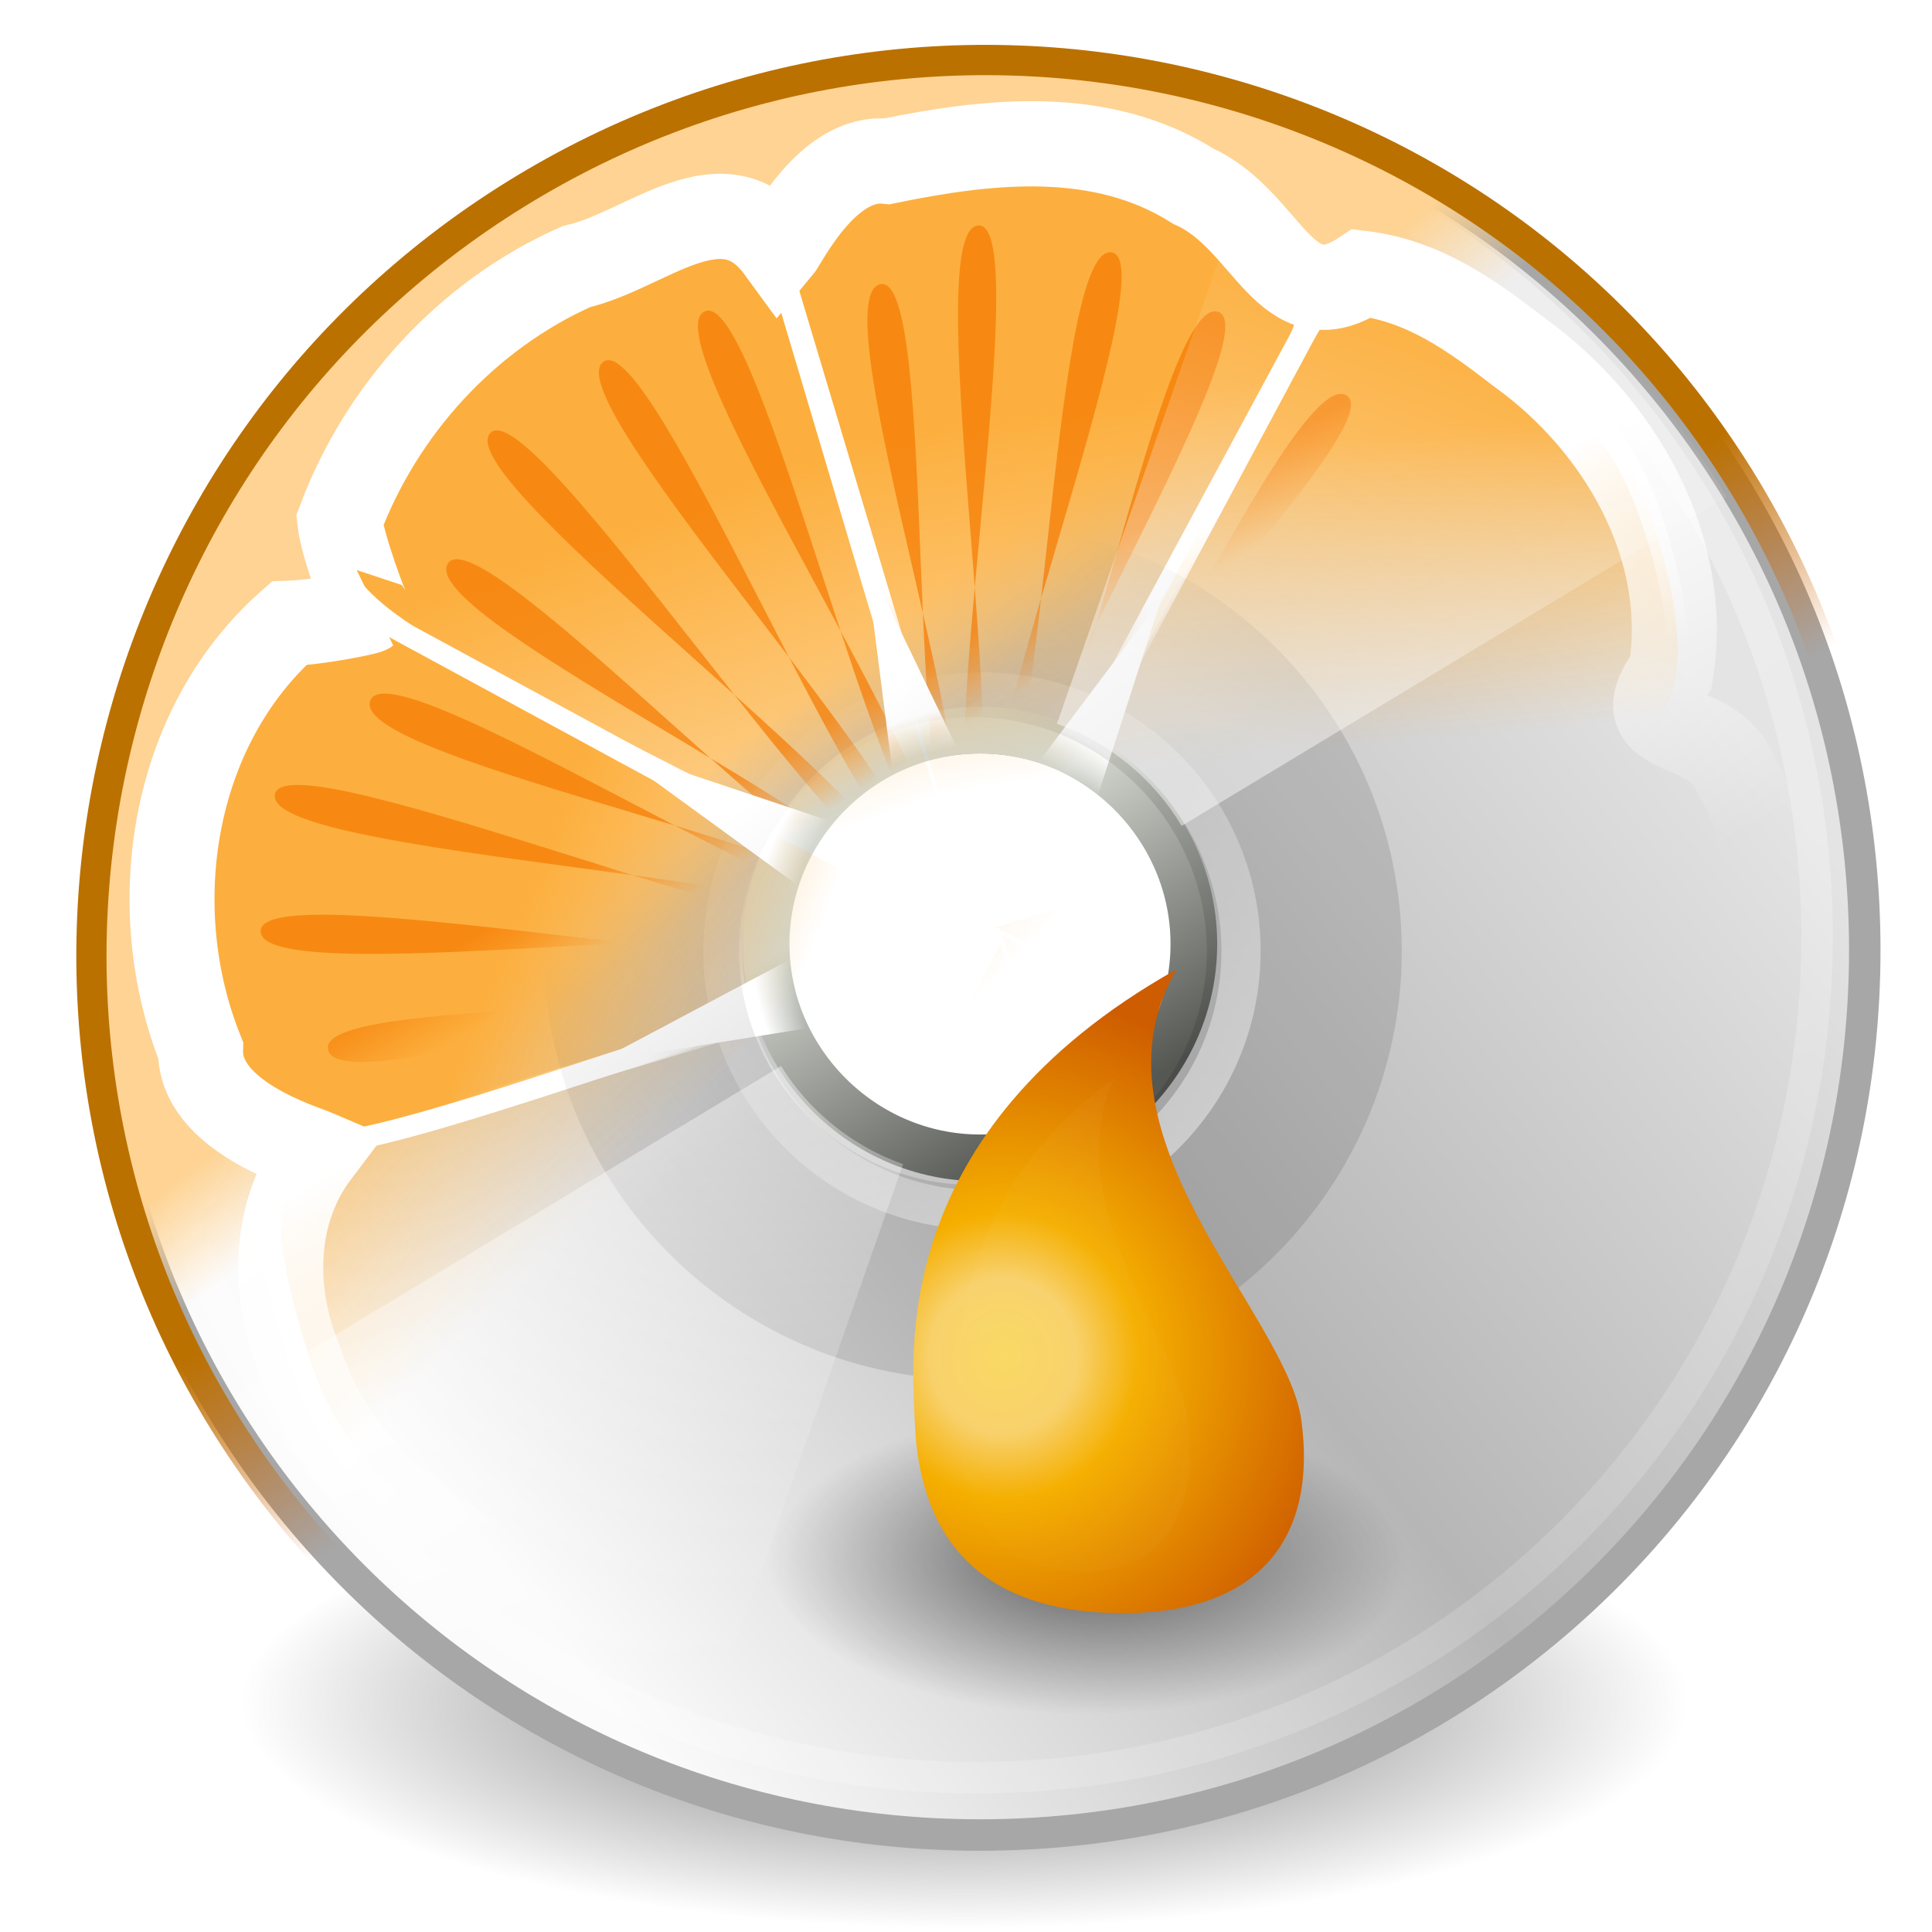 <?xml version="1.0" encoding="UTF-8" standalone="no"?>
<!-- Created with Inkscape (http://www.inkscape.org/) -->

<svg
   xmlns:dc="http://purl.org/dc/elements/1.1/"
   xmlns:cc="http://creativecommons.org/ns#"
   xmlns:rdf="http://www.w3.org/1999/02/22-rdf-syntax-ns#"
   xmlns:svg="http://www.w3.org/2000/svg"
   xmlns="http://www.w3.org/2000/svg"
   xmlns:xlink="http://www.w3.org/1999/xlink"
   xmlns:sodipodi="http://sodipodi.sourceforge.net/DTD/sodipodi-0.dtd"
   xmlns:inkscape="http://www.inkscape.org/namespaces/inkscape"
   width="64"
   height="64"
   id="svg3077"
   sodipodi:version="0.32"
   inkscape:version="0.48.4 r9939"
   sodipodi:docname="sound-juicer.svg"
   version="1.0"
   inkscape:export-filename="/home/lapo/Desktop/sj48-nuovo.png"
   inkscape:export-xdpi="90"
   inkscape:export-ydpi="90">
  <defs
     id="defs3">
    <linearGradient
       id="linearGradient3890">
      <stop
         style="stop-color:#ce5c00;stop-opacity:1;"
         offset="0"
         id="stop3892" />
      <stop
         id="stop3898"
         offset="0.5"
         style="stop-color:#ce6e00;stop-opacity:1;" />
      <stop
         style="stop-color:#ce8000;stop-opacity:0"
         offset="1"
         id="stop3894" />
    </linearGradient>
    <linearGradient
       id="linearGradient3233"
       inkscape:collect="always">
      <stop
         id="stop3235"
         offset="0"
         style="stop-color:#d3d7cf" />
      <stop
         id="stop3237"
         offset="1"
         style="stop-color:#555753" />
    </linearGradient>
    <linearGradient
       inkscape:collect="always"
       id="linearGradient2587">
      <stop
         style="stop-color:#000000;stop-opacity:1;"
         offset="0"
         id="stop2589" />
      <stop
         style="stop-color:#000000;stop-opacity:0;"
         offset="1"
         id="stop2591" />
    </linearGradient>
    <linearGradient
       id="linearGradient2490">
      <stop
         style="stop-color:#ffffff;stop-opacity:0.738"
         offset="0"
         id="stop2492" />
      <stop
         style="stop-color:#ffffff;stop-opacity:0;"
         offset="1"
         id="stop2494" />
    </linearGradient>
    <linearGradient
       inkscape:collect="always"
       id="linearGradient2429">
      <stop
         style="stop-color:#ffffff;stop-opacity:1;"
         offset="0"
         id="stop2431" />
      <stop
         style="stop-color:#ffffff;stop-opacity:0;"
         offset="1"
         id="stop2433" />
    </linearGradient>
    <linearGradient
       id="linearGradient2421">
      <stop
         style="stop-color:#fad962;stop-opacity:1;"
         offset="0"
         id="stop2423" />
      <stop
         id="stop3877"
         offset="0.212"
         style="stop-color:#f8d16b;stop-opacity:1;" />
      <stop
         id="stop2437"
         offset="0.386"
         style="stop-color:#f5af00;stop-opacity:1;" />
      <stop
         style="stop-color:#ce5c00;stop-opacity:1;"
         offset="1"
         id="stop2425" />
    </linearGradient>
    <linearGradient
       id="linearGradient2773">
      <stop
         style="stop-color:#ffffff;stop-opacity:0;"
         offset="0"
         id="stop2775" />
      <stop
         id="stop1465"
         offset="0.833"
         style="stop-color:#ffffff;stop-opacity:0;" />
      <stop
         style="stop-color:#ffffff;stop-opacity:1;"
         offset="1"
         id="stop2777" />
    </linearGradient>
    <linearGradient
       inkscape:collect="always"
       id="linearGradient2763">
      <stop
         style="stop-color:#f57900;stop-opacity:1;"
         offset="0"
         id="stop2765" />
      <stop
         style="stop-color:#f57900;stop-opacity:0;"
         offset="1"
         id="stop2767" />
    </linearGradient>
    <linearGradient
       inkscape:collect="always"
       id="linearGradient2662">
      <stop
         style="stop-color:#ffffff;stop-opacity:1;"
         offset="0"
         id="stop2664" />
      <stop
         style="stop-color:#ffffff;stop-opacity:0;"
         offset="1"
         id="stop2666" />
    </linearGradient>
    <linearGradient
       inkscape:collect="always"
       id="linearGradient2654">
      <stop
         style="stop-color:#ffffff;stop-opacity:1;"
         offset="0"
         id="stop2656" />
      <stop
         style="stop-color:#ffffff;stop-opacity:0;"
         offset="1"
         id="stop2658" />
    </linearGradient>
    <linearGradient
       inkscape:collect="always"
       id="linearGradient2646">
      <stop
         style="stop-color:#fcaf3e;stop-opacity:1;"
         offset="0"
         id="stop2648" />
      <stop
         style="stop-color:#fcaf3e;stop-opacity:0;"
         offset="1"
         id="stop2650" />
    </linearGradient>
    <linearGradient
       inkscape:collect="always"
       id="linearGradient2530">
      <stop
         style="stop-color:#fed393;stop-opacity:1;"
         offset="0"
         id="stop2532" />
      <stop
         style="stop-color:#fed393;stop-opacity:0;"
         offset="1"
         id="stop2534" />
    </linearGradient>
    <linearGradient
       id="linearGradient2522">
      <stop
         style="stop-color:#bb7100;stop-opacity:1;"
         offset="0"
         id="stop2524" />
      <stop
         style="stop-color:#ce5c00;stop-opacity:0;"
         offset="1"
         id="stop2526" />
    </linearGradient>
    <linearGradient
       inkscape:collect="always"
       id="linearGradient23419">
      <stop
         style="stop-color:#000000;stop-opacity:1;"
         offset="0"
         id="stop23421" />
      <stop
         style="stop-color:#000000;stop-opacity:0;"
         offset="1"
         id="stop23423" />
    </linearGradient>
    <linearGradient
       inkscape:collect="always"
       id="linearGradient6036">
      <stop
         style="stop-color:#ffffff;stop-opacity:1;"
         offset="0"
         id="stop6038" />
      <stop
         style="stop-color:#ffffff;stop-opacity:0;"
         offset="1"
         id="stop6040" />
    </linearGradient>
    <linearGradient
       inkscape:collect="always"
       id="linearGradient6028">
      <stop
         style="stop-color:#ffffff;stop-opacity:1;"
         offset="0"
         id="stop6030" />
      <stop
         style="stop-color:#ffffff;stop-opacity:0;"
         offset="1"
         id="stop6032" />
    </linearGradient>
    <linearGradient
       id="linearGradient4236">
      <stop
         style="stop-color:#ffffff;stop-opacity:0;"
         offset="0"
         id="stop4238" />
      <stop
         style="stop-color:#ffffff;stop-opacity:0.604;"
         offset="1"
         id="stop4240" />
    </linearGradient>
    <linearGradient
       id="aigrd2"
       gradientUnits="userSpaceOnUse"
       x1="12.274"
       y1="32.416"
       x2="35.391"
       y2="14.203">
      <stop
         offset="0"
         style="stop-color:#FBFBFB"
         id="stop3043" />
      <stop
         offset="0.5"
         style="stop-color:#B6B6B6"
         id="stop3045" />
      <stop
         offset="1"
         style="stop-color:#E4E4E4"
         id="stop3047" />
    </linearGradient>
    <linearGradient
       id="aigrd1"
       gradientUnits="userSpaceOnUse"
       x1="14.997"
       y1="11.188"
       x2="32.511"
       y2="34.307">
      <stop
         offset="0"
         style="stop-color:#EBEBEB"
         id="stop3034" />
      <stop
         offset="0.5"
         style="stop-color:#FFFFFF"
         id="stop3036" />
      <stop
         offset="1"
         style="stop-color:#EBEBEB"
         id="stop3038" />
    </linearGradient>
    <linearGradient
       inkscape:collect="always"
       xlink:href="#linearGradient2646"
       id="linearGradient2652"
       x1="21.437"
       y1="13.453"
       x2="21.437"
       y2="25.461"
       gradientUnits="userSpaceOnUse"
       gradientTransform="matrix(0.966,-0.259,0.259,0.966,-5.532,7.18)" />
    <linearGradient
       inkscape:collect="always"
       xlink:href="#linearGradient2662"
       id="linearGradient2668"
       x1="19.66"
       y1="19.959"
       x2="19.66"
       y2="23.501"
       gradientUnits="userSpaceOnUse"
       gradientTransform="matrix(0.966,-0.259,0.259,0.966,-5.532,7.18)" />
    <linearGradient
       inkscape:collect="always"
       xlink:href="#linearGradient2530"
       id="linearGradient2315"
       gradientUnits="userSpaceOnUse"
       gradientTransform="matrix(0.998,3.888502e-4,3.888654e-4,0.997,0.249,-0.894)"
       x1="23.289"
       y1="18.364"
       x2="23.56"
       y2="20.904" />
    <linearGradient
       inkscape:collect="always"
       xlink:href="#linearGradient2522"
       id="linearGradient2317"
       gradientUnits="userSpaceOnUse"
       gradientTransform="matrix(0.998,3.888502e-4,3.888654e-4,0.997,0.249,-0.894)"
       x1="25.068"
       y1="24.253"
       x2="25.001"
       y2="29.901" />
    <linearGradient
       inkscape:collect="always"
       xlink:href="#linearGradient2646"
       id="linearGradient2319"
       gradientUnits="userSpaceOnUse"
       gradientTransform="matrix(0.866,-0.5,0.5,0.866,-9.016,15.548)"
       x1="28.686"
       y1="13.209"
       x2="24.876"
       y2="20.703" />
    <linearGradient
       inkscape:collect="always"
       xlink:href="#linearGradient2662"
       id="linearGradient2321"
       gradientUnits="userSpaceOnUse"
       gradientTransform="matrix(0.866,-0.5,0.5,0.866,-9.016,15.548)"
       x1="25.592"
       y1="16.584"
       x2="25.085"
       y2="19.678" />
    <linearGradient
       inkscape:collect="always"
       xlink:href="#linearGradient2646"
       id="linearGradient2323"
       gradientUnits="userSpaceOnUse"
       gradientTransform="matrix(0.866,-0.5,0.5,0.866,-9.016,15.548)"
       x1="21.437"
       y1="13.453"
       x2="21.437"
       y2="25.461" />
    <linearGradient
       inkscape:collect="always"
       xlink:href="#linearGradient2662"
       id="linearGradient2325"
       gradientUnits="userSpaceOnUse"
       gradientTransform="matrix(0.866,-0.5,0.5,0.866,-9.016,15.548)"
       x1="19.66"
       y1="19.959"
       x2="19.66"
       y2="23.501" />
    <linearGradient
       inkscape:collect="always"
       xlink:href="#linearGradient2646"
       id="linearGradient2327"
       gradientUnits="userSpaceOnUse"
       gradientTransform="matrix(0.866,-0.5,0.5,0.866,-9.016,15.548)"
       x1="32.416"
       y1="15.366"
       x2="27.183"
       y2="22.061" />
    <linearGradient
       inkscape:collect="always"
       xlink:href="#linearGradient2662"
       id="linearGradient2329"
       gradientUnits="userSpaceOnUse"
       gradientTransform="matrix(0.866,-0.5,0.5,0.866,-9.016,15.548)"
       x1="30.893"
       y1="19.401"
       x2="28.312"
       y2="21.643" />
    <linearGradient
       inkscape:collect="always"
       xlink:href="#linearGradient2646"
       id="linearGradient2331"
       gradientUnits="userSpaceOnUse"
       gradientTransform="matrix(0.866,-0.5,0.5,0.866,-9.016,15.548)"
       x1="21.437"
       y1="13.453"
       x2="21.437"
       y2="25.461" />
    <linearGradient
       inkscape:collect="always"
       xlink:href="#linearGradient2662"
       id="linearGradient2333"
       gradientUnits="userSpaceOnUse"
       gradientTransform="matrix(0.866,-0.5,0.5,0.866,-9.016,15.548)"
       x1="19.66"
       y1="19.959"
       x2="19.66"
       y2="23.501" />
    <linearGradient
       inkscape:collect="always"
       xlink:href="#linearGradient2646"
       id="linearGradient2335"
       gradientUnits="userSpaceOnUse"
       gradientTransform="matrix(0.866,-0.5,0.5,0.866,-9.016,15.548)"
       x1="35.611"
       y1="19.649"
       x2="30.818"
       y2="25.036" />
    <linearGradient
       inkscape:collect="always"
       xlink:href="#linearGradient2662"
       id="linearGradient2337"
       gradientUnits="userSpaceOnUse"
       gradientTransform="matrix(0.866,-0.5,0.5,0.866,-9.016,15.548)"
       x1="32.687"
       y1="19.639"
       x2="30"
       y2="23.002" />
    <linearGradient
       inkscape:collect="always"
       xlink:href="#linearGradient2646"
       id="linearGradient2339"
       gradientUnits="userSpaceOnUse"
       gradientTransform="matrix(0.866,-0.5,0.5,0.866,-9.016,15.548)"
       x1="21.437"
       y1="13.453"
       x2="21.144"
       y2="22.364" />
    <linearGradient
       inkscape:collect="always"
       xlink:href="#linearGradient2662"
       id="linearGradient2341"
       gradientUnits="userSpaceOnUse"
       gradientTransform="matrix(0.866,-0.5,0.5,0.866,-9.016,15.548)"
       x1="19.66"
       y1="19.959"
       x2="19.975"
       y2="22.187" />
    <linearGradient
       inkscape:collect="always"
       xlink:href="#linearGradient2646"
       id="linearGradient2343"
       gradientUnits="userSpaceOnUse"
       gradientTransform="matrix(0.866,-0.5,0.5,0.866,-9.016,15.548)"
       x1="21.437"
       y1="13.453"
       x2="21.437"
       y2="25.461" />
    <linearGradient
       inkscape:collect="always"
       xlink:href="#linearGradient2662"
       id="linearGradient2345"
       gradientUnits="userSpaceOnUse"
       gradientTransform="matrix(0.866,-0.5,0.5,0.866,-9.016,15.548)"
       x1="19.66"
       y1="19.959"
       x2="19.66"
       y2="23.501" />
    <linearGradient
       inkscape:collect="always"
       xlink:href="#linearGradient2646"
       id="linearGradient2347"
       gradientUnits="userSpaceOnUse"
       gradientTransform="matrix(0.866,-0.5,0.5,0.866,-9.016,15.548)"
       x1="20.262"
       y1="15.123"
       x2="22.75"
       y2="21.351" />
    <linearGradient
       inkscape:collect="always"
       xlink:href="#linearGradient2662"
       id="linearGradient2349"
       gradientUnits="userSpaceOnUse"
       gradientTransform="matrix(0.866,-0.5,0.5,0.866,-9.016,15.548)"
       x1="19.788"
       y1="18.636"
       x2="20.919"
       y2="20.15" />
    <linearGradient
       inkscape:collect="always"
       xlink:href="#linearGradient2654"
       id="linearGradient2351"
       gradientUnits="userSpaceOnUse"
       x1="18.038"
       y1="21.327"
       x2="17.778"
       y2="31.255" />
    <radialGradient
       inkscape:collect="always"
       xlink:href="#linearGradient2421"
       id="radialGradient2457"
       gradientUnits="userSpaceOnUse"
       gradientTransform="matrix(0.019,1.45,-1.654,0.022,76.218,-19.848)"
       cx="30.129"
       cy="30.531"
       fx="30.129"
       fy="30.531"
       r="3.475" />
    <linearGradient
       inkscape:collect="always"
       xlink:href="#linearGradient2429"
       id="linearGradient2459"
       gradientUnits="userSpaceOnUse"
       gradientTransform="matrix(1.222,0,0,1.222,20.406,-19.955)"
       x1="27.734"
       y1="29.289"
       x2="28.486"
       y2="33.681" />
    <linearGradient
       inkscape:collect="always"
       xlink:href="#linearGradient2490"
       id="linearGradient2496"
       x1="27.312"
       y1="20.125"
       x2="27.986"
       y2="21.938"
       gradientUnits="userSpaceOnUse"
       gradientTransform="matrix(1.222,0,0,1.222,20.406,-7.738)" />
    <linearGradient
       inkscape:collect="always"
       xlink:href="#aigrd1"
       id="linearGradient1690"
       gradientUnits="userSpaceOnUse"
       gradientTransform="matrix(1.19,0,0,1.19,-4.809,-3.48)"
       x1="14.997"
       y1="11.188"
       x2="32.511"
       y2="34.307" />
    <linearGradient
       inkscape:collect="always"
       xlink:href="#aigrd2"
       id="linearGradient1692"
       gradientUnits="userSpaceOnUse"
       gradientTransform="matrix(1.19,0,0,1.19,-4.809,-3.48)"
       x1="12.274"
       y1="32.416"
       x2="35.391"
       y2="14.203" />
    <linearGradient
       inkscape:collect="always"
       xlink:href="#linearGradient6036"
       id="linearGradient1696"
       gradientUnits="userSpaceOnUse"
       gradientTransform="translate(-0.673,-1.295)"
       x1="10.502"
       y1="3.61"
       x2="48.799"
       y2="54.698" />
    <linearGradient
       inkscape:collect="always"
       xlink:href="#linearGradient6028"
       id="linearGradient1698"
       gradientUnits="userSpaceOnUse"
       x1="28.703"
       y1="31.495"
       x2="17.743"
       y2="18.367" />
    <linearGradient
       inkscape:collect="always"
       xlink:href="#linearGradient2587"
       id="linearGradient2593"
       x1="18.712"
       y1="27.933"
       x2="15"
       y2="23.247"
       gradientUnits="userSpaceOnUse"
       gradientTransform="matrix(1.406,0,0,1.406,-1.178,-18.266)" />
    <linearGradient
       inkscape:collect="always"
       xlink:href="#linearGradient4236"
       id="linearGradient3485"
       gradientUnits="userSpaceOnUse"
       x1="32.203"
       y1="6.776"
       x2="28.257"
       y2="17.328"
       gradientTransform="matrix(1.406,0,0,1.406,0.831,-16.363)" />
    <linearGradient
       inkscape:collect="always"
       xlink:href="#linearGradient4236"
       id="linearGradient3487"
       gradientUnits="userSpaceOnUse"
       x1="25.138"
       y1="36.176"
       x2="19.162"
       y2="22.89"
       gradientTransform="matrix(1.406,0,0,1.406,0.831,-16.363)" />
    <linearGradient
       inkscape:collect="always"
       xlink:href="#linearGradient2763"
       id="linearGradient1453"
       gradientUnits="userSpaceOnUse"
       x1="24.219"
       y1="18.189"
       x2="24.158"
       y2="20.033" />
    <radialGradient
       inkscape:collect="always"
       xlink:href="#linearGradient2773"
       id="radialGradient2323"
       gradientUnits="userSpaceOnUse"
       gradientTransform="matrix(0.35,-0.567,0.535,0.331,1.105,36.396)"
       cx="33.556"
       cy="21.553"
       fx="33.556"
       fy="21.553"
       r="8.331" />
    <linearGradient
       inkscape:collect="always"
       xlink:href="#linearGradient3233"
       id="linearGradient2358"
       x1="21.937"
       y1="20.029"
       x2="25.803"
       y2="26.148"
       gradientUnits="userSpaceOnUse"
       gradientTransform="matrix(1.406,0,0,1.406,0.831,-16.363)" />
    <linearGradient
       id="linearGradient2421-0">
      <stop
         style="stop-color:#fad962;stop-opacity:1;"
         offset="0"
         id="stop2423-4" />
      <stop
         id="stop3877-5"
         offset="0.212"
         style="stop-color:#f8d16b;stop-opacity:1;" />
      <stop
         id="stop2437-3"
         offset="0.386"
         style="stop-color:#f5af00;stop-opacity:1;" />
      <stop
         style="stop-color:#ce5c00;stop-opacity:1;"
         offset="1"
         id="stop2425-9" />
    </linearGradient>
    <radialGradient
       inkscape:collect="always"
       xlink:href="#linearGradient23419"
       id="radialGradient4351"
       gradientUnits="userSpaceOnUse"
       gradientTransform="matrix(1,0,0,0.25,0,31.227)"
       cx="23.335"
       cy="41.636"
       fx="23.335"
       fy="41.636"
       r="22.627" />
    <radialGradient
       inkscape:collect="always"
       xlink:href="#linearGradient2421-0"
       id="radialGradient3888"
       gradientUnits="userSpaceOnUse"
       gradientTransform="matrix(0.09,1.983,-1.876,0.085,81.162,-37.358)"
       cx="28.953"
       cy="30.553"
       fx="28.953"
       fy="30.553"
       r="3.475" />
    <radialGradient
       inkscape:collect="always"
       xlink:href="#linearGradient3890"
       id="radialGradient3900"
       cx="28.264"
       cy="17.799"
       fx="28.264"
       fy="17.799"
       r="3.944"
       gradientTransform="matrix(-0.042,2.618,-3.706,-0.06,95.425,-57.338)"
       gradientUnits="userSpaceOnUse" />
    <radialGradient
       inkscape:collect="always"
       xlink:href="#linearGradient3890"
       id="radialGradient3902"
       gradientUnits="userSpaceOnUse"
       gradientTransform="matrix(-0.042,2.618,-3.706,-0.06,95.425,-57.338)"
       cx="28.264"
       cy="17.799"
       fx="28.264"
       fy="17.799"
       r="3.944" />
    <radialGradient
       inkscape:collect="always"
       xlink:href="#linearGradient4236"
       id="radialGradient3906"
       gradientUnits="userSpaceOnUse"
       gradientTransform="matrix(0.004,1.112,-1.119,0.006,60.664,-9.367)"
       cx="30.129"
       cy="30.531"
       fx="30.129"
       fy="30.531"
       r="3.475" />
    <radialGradient
       inkscape:collect="always"
       xlink:href="#linearGradient3890"
       id="radialGradient3908"
       gradientUnits="userSpaceOnUse"
       gradientTransform="matrix(-0.025,2.007,-2.207,-0.046,67.672,-38.319)"
       cx="28.264"
       cy="17.799"
       fx="28.264"
       fy="17.799"
       r="3.944" />
    <filter
       inkscape:collect="always"
       id="filter3914">
      <feGaussianBlur
         inkscape:collect="always"
         stdDeviation="0.145"
         id="feGaussianBlur3916" />
    </filter>
    <radialGradient
       r="62.769"
       fy="186.171"
       fx="99.157"
       cy="186.171"
       cx="99.157"
       gradientTransform="matrix(0.382,0,0,0.119,-5.913,34.255)"
       gradientUnits="userSpaceOnUse"
       id="radialGradient4115"
       xlink:href="#linearGradient3820-7-2"
       inkscape:collect="always" />
    <linearGradient
       id="linearGradient3820-7-2">
      <stop
         id="stop3822-2-6"
         style="stop-color:#3d3d3d;stop-opacity:1"
         offset="0" />
      <stop
         id="stop3864-8-7"
         style="stop-color:#686868;stop-opacity:0.498"
         offset="0.5" />
      <stop
         id="stop3824-1-2"
         style="stop-color:#686868;stop-opacity:0"
         offset="1" />
    </linearGradient>
    <radialGradient
       r="62.769"
       fy="186.171"
       fx="99.157"
       cy="186.171"
       cx="99.157"
       gradientTransform="matrix(0.382,0,0,0.119,-5.913,18.254)"
       gradientUnits="userSpaceOnUse"
       id="radialGradient3179"
       xlink:href="#linearGradient3820-7-2"
       inkscape:collect="always" />
  </defs>
  <sodipodi:namedview
     id="base"
     pagecolor="#ffffff"
     bordercolor="#666666"
     borderopacity="1"
     inkscape:pageopacity="0"
     inkscape:pageshadow="2"
     inkscape:zoom="11.69832"
     inkscape:cx="18.343667"
     inkscape:cy="29.361845"
     inkscape:current-layer="layer4"
     showgrid="false"
     inkscape:grid-bbox="false"
     inkscape:document-units="px"
     inkscape:window-width="1855"
     inkscape:window-height="1056"
     inkscape:window-x="65"
     inkscape:window-y="24"
     inkscape:showpageshadow="true"
     borderlayer="top"
     stroke="#ce5c00"
     fill="#d3d7cf"
     showguides="false"
     inkscape:guide-bbox="true"
     showborder="true"
     inkscape:grid-points="true"
     inkscape:window-maximized="1">
    <sodipodi:guide
       orientation="horizontal"
       position="25.5"
       id="guide2296" />
    <sodipodi:guide
       orientation="vertical"
       position="22.5"
       id="guide3475" />
    <inkscape:grid
       id="GridFromPre046Settings"
       type="xygrid"
       originx="0px"
       originy="0px"
       spacingx="0.5px"
       spacingy="0.5px"
       color="#3f3fff"
       empcolor="#3f3fff"
       opacity="0.15"
       empopacity="0.38"
       empspacing="2"
       visible="true"
       enabled="true"
       snapvisiblegridlinesonly="true" />
  </sodipodi:namedview>
  <g
     inkscape:groupmode="layer"
     id="layer2"
     inkscape:label="New CD"
     style="display:inline"
     transform="translate(0,16)">
    <path
       inkscape:connector-curvature="0"
       style="fill:url(#radialGradient3179);fill-opacity:1;stroke:none"
       id="path3818-0"
       d="m 56,40.499 a 24,7.5 0 1 1 -48,0 24,7.5 0 1 1 48,0 z" />
    <g
       style="display:inline"
       inkscape:label="Layer 1"
       id="g1631"
       transform="matrix(1.407,0,0,1.407,-0.972,-18.321)">
      <path
         style="fill:url(#linearGradient1690);fill-rule:nonzero;stroke:none"
         d="m 23.762,3.187 c -11.548,0 -20.833,9.286 -20.833,20.833 0,11.548 9.286,20.833 20.833,20.833 11.548,0 20.833,-9.286 20.833,-20.833 0,-11.548 -9.286,-20.833 -20.833,-20.833 l 0,0 z m 0,25.833 c -2.738,0 -5,-2.262 -5,-5 0,-2.738 2.262,-5 5,-5 2.738,0 5,2.262 5,5 0,2.738 -2.262,5 -5,5 z"
         id="path1635"
         inkscape:r_cx="true"
         inkscape:r_cy="true"
         inkscape:connector-curvature="0" />
      <path
         style="fill:url(#linearGradient1692);fill-rule:nonzero;stroke:#a7a7a7;stroke-width:0.741;stroke-miterlimit:4;stroke-opacity:1;stroke-dasharray:none"
         d="m 23.762,3.187 c -11.548,0 -20.833,9.286 -20.833,20.833 0,11.548 9.286,20.833 20.833,20.833 11.548,0 20.833,-9.286 20.833,-20.833 0,-11.548 -9.286,-20.833 -20.833,-20.833 l 0,0 z m 0,25.833 c -2.738,0 -5,-2.262 -5,-5 0,-2.738 2.262,-5 5,-5 2.738,0 5,2.262 5,5 0,2.738 -2.262,5 -5,5 z"
         id="path1637"
         inkscape:r_cx="true"
         inkscape:r_cy="true"
         inkscape:connector-curvature="0" />
      <path
         sodipodi:nodetypes="cccccc"
         id="path1642"
         d="m 23.674,3.907 c -10.974,0 -19.798,8.824 -19.798,19.798 0,10.974 8.824,19.798 19.798,19.798 10.974,0 19.798,-8.824 19.798,-19.798 0,-10.974 -8.824,-19.798 -19.798,-19.798 l 0,0 z"
         style="opacity:0.546;fill:none;stroke:url(#linearGradient1696);stroke-width:0.741;stroke-miterlimit:4;stroke-opacity:1;stroke-dasharray:none"
         inkscape:r_cx="true"
         inkscape:r_cy="true"
         inkscape:connector-curvature="0" />
      <path
         transform="translate(-0.496,-0.891)"
         d="m 30.406,24.931 c 0,3.368 -2.731,6.099 -6.099,6.099 -3.368,0 -6.099,-2.731 -6.099,-6.099 0,-3.368 2.731,-6.099 6.099,-6.099 3.368,0 6.099,2.731 6.099,6.099 z"
         sodipodi:ry="6.0987959"
         sodipodi:rx="6.0987959"
         sodipodi:cy="24.930641"
         sodipodi:cx="24.306795"
         id="path1644"
         style="opacity:0.672;color:#000000;fill:none;stroke:url(#linearGradient1698);stroke-width:0.923;stroke-linecap:butt;stroke-linejoin:miter;stroke-miterlimit:4;stroke-opacity:1;stroke-dashoffset:0;marker:none;visibility:visible;display:inline;overflow:visible"
         sodipodi:type="arc"
         inkscape:r_cx="true"
         inkscape:r_cy="true" />
    </g>
    <path
       style="fill:none;stroke:url(#linearGradient2358);stroke-width:1.546;stroke-miterlimit:4;stroke-opacity:1;stroke-dasharray:none;display:inline"
       d="m 32.464,22.355 c -3.88,0 -7.084,-3.205 -7.084,-7.084 0,-3.88 3.205,-7.084 7.084,-7.084 3.88,0 7.084,3.205 7.084,7.084 0,3.88 -3.205,7.084 -7.084,7.084 z"
       id="path1461"
       inkscape:r_cx="true"
       inkscape:r_cy="true"
       sodipodi:nodetypes="csssc"
       inkscape:connector-curvature="0" />
    <path
       sodipodi:type="arc"
       style="opacity:0.55;color:#000000;fill:url(#radialGradient4351);fill-opacity:1;fill-rule:evenodd;stroke:none;stroke-width:2;marker:none;visibility:visible;display:inline;overflow:visible"
       id="path4349"
       sodipodi:cx="23.334524"
       sodipodi:cy="41.63604"
       sodipodi:rx="22.627417"
       sodipodi:ry="5.6568542"
       d="m 45.962,41.636 a 22.627,5.657 0 1 1 -45.255,0 22.627,5.657 0 1 1 45.255,0 z"
       inkscape:r_cx="true"
       inkscape:r_cy="true"
       transform="matrix(0.467,0,0,0.892,25.128,-1.394)" />
  </g>
  <g
     inkscape:groupmode="layer"
     id="layer4"
     inkscape:label="Arancia"
     style="display:inline"
     transform="translate(0,16)">
    <g
       id="g2300"
       transform="matrix(1.197,-0.742,0.74,1.201,-15.051,3.936)">
      <path
         id="path2292"
         d="M 45.46,24.741 C 45.464,36.26 36.062,45.605 24.472,45.6 12.883,45.596 3.474,36.243 3.469,24.725 3.465,13.206 12.867,3.861 24.456,3.865 c 11.589,0.004 20.999,9.357 21.003,20.875 z"
         style="color:#000000;fill:url(#linearGradient2315);fill-opacity:1;fill-rule:nonzero;stroke:url(#linearGradient2317);stroke-width:0.711;stroke-linecap:square;stroke-linejoin:miter;stroke-miterlimit:4;stroke-opacity:1;stroke-dasharray:none;stroke-dashoffset:0;marker:none;visibility:visible;display:inline;overflow:visible"
         inkscape:connector-curvature="0" />
      <g
         transform="matrix(0.966,0.259,-0.259,0.966,7.202,-5.504)"
         style="fill:url(#linearGradient2652);fill-opacity:1;stroke:url(#linearGradient2668)"
         id="g2636">
        <path
           style="color:#000000;fill:url(#linearGradient2319);fill-opacity:1;fill-rule:nonzero;stroke:url(#linearGradient2321);stroke-width:0.5;stroke-linecap:square;stroke-linejoin:miter;stroke-miterlimit:4;stroke-opacity:1;stroke-dasharray:none;stroke-dashoffset:0;marker:none;visibility:visible;display:inline;overflow:visible"
           d="M 13.344,13.344 C 14.897,15.437 21.191,20.853 24.5,24.5 L 24.527,7.719 c 0,-1.331 -1.599,-1.666 -4.192,-1.666 -2.506,0 -3.735,0.638 -5.977,2.644 -2.03,1.817 -2.304,2.909 -1.015,4.647 z"
           id="path2298"
           sodipodi:nodetypes="ccczzs"
           inkscape:connector-curvature="0" />
        <path
           sodipodi:nodetypes="ccczzs"
           id="use2349"
           d="M 36.212,35.656 C 34.658,33.563 28.365,28.147 25.055,24.5 l -0.027,16.781 c 0,1.331 1.599,1.666 4.192,1.666 2.506,0 3.735,-0.638 5.977,-2.644 2.03,-1.817 2.304,-2.909 1.015,-4.647 z"
           style="color:#000000;fill:url(#linearGradient2323);fill-opacity:1;fill-rule:nonzero;stroke:url(#linearGradient2325);stroke-width:0.5;stroke-linecap:square;stroke-linejoin:miter;stroke-miterlimit:4;stroke-opacity:1;stroke-dasharray:none;stroke-dashoffset:0;marker:none;visibility:visible;display:inline;overflow:visible"
           inkscape:connector-curvature="0" />
        <path
           style="color:#000000;fill:url(#linearGradient2327);fill-opacity:1;fill-rule:nonzero;stroke:url(#linearGradient2329);stroke-width:0.5;stroke-linecap:square;stroke-linejoin:miter;stroke-miterlimit:4;stroke-opacity:1;stroke-dasharray:none;stroke-dashoffset:0;marker:none;visibility:visible;display:inline;overflow:visible"
           d="m 24.581,8.526 0,15.777 11.195,-11.156 C 36.718,12.206 36.012,10.651 34.178,8.817 32.407,7.045 31.086,6.627 28.083,6.46 25.362,6.31 24.581,6.991 24.581,8.526 z"
           id="path2360"
           sodipodi:nodetypes="ccczzs"
           inkscape:connector-curvature="0" />
        <path
           sodipodi:nodetypes="ccczzs"
           id="use2362"
           d="m 24.974,40.474 c 0.382,-2.579 -0.239,-10.858 0,-15.777 L 13.089,36.543 c -0.941,0.941 -0.048,2.308 1.786,4.142 1.772,1.772 3.092,2.19 6.096,2.357 2.72,0.151 3.686,-0.428 4.003,-2.568 z"
           style="color:#000000;fill:url(#linearGradient2331);fill-opacity:1;fill-rule:nonzero;stroke:url(#linearGradient2333);stroke-width:0.5;stroke-linecap:square;stroke-linejoin:miter;stroke-miterlimit:4;stroke-opacity:1;stroke-dasharray:none;stroke-dashoffset:0;marker:none;visibility:visible;display:inline;overflow:visible"
           inkscape:connector-curvature="0" />
        <path
           style="color:#000000;fill:url(#linearGradient2335);fill-opacity:1;fill-rule:nonzero;stroke:url(#linearGradient2337);stroke-width:0.5;stroke-linecap:square;stroke-linejoin:miter;stroke-miterlimit:4;stroke-opacity:1;stroke-dasharray:none;stroke-dashoffset:0;marker:none;visibility:visible;display:inline;overflow:visible"
           d="m 35.934,13.066 -11.156,11.156 15.805,0.027 c 1.331,0 1.932,-1.599 1.932,-4.192 0,-2.506 -0.638,-3.735 -2.644,-5.977 C 38.054,12.051 37.02,11.98 35.934,13.066 z"
           id="path2366"
           sodipodi:nodetypes="ccczzs"
           inkscape:connector-curvature="0" />
        <path
           sodipodi:nodetypes="ccczzs"
           id="use2368"
           d="m 13.622,35.934 c 2.094,-1.553 7.509,-7.847 11.156,-11.156 L 7.997,24.75 c -1.331,0 -1.666,1.599 -1.666,4.192 0,2.506 0.638,3.735 2.644,5.977 1.817,2.03 2.909,2.304 4.647,1.015 z"
           style="color:#000000;fill:url(#linearGradient2339);fill-opacity:1;fill-rule:nonzero;stroke:url(#linearGradient2341);stroke-width:0.5;stroke-linecap:square;stroke-linejoin:miter;stroke-miterlimit:4;stroke-opacity:1;stroke-dasharray:none;stroke-dashoffset:0;marker:none;visibility:visible;display:inline;overflow:visible"
           inkscape:connector-curvature="0" />
        <path
           style="color:#000000;fill:url(#linearGradient2343);fill-opacity:1;fill-rule:nonzero;stroke:url(#linearGradient2345);stroke-width:0.5;stroke-linecap:square;stroke-linejoin:miter;stroke-miterlimit:4;stroke-opacity:1;stroke-dasharray:none;stroke-dashoffset:0;marker:none;visibility:visible;display:inline;overflow:visible"
           d="m 40.751,24.304 -15.777,0 11.156,11.195 c 0.941,0.941 2.496,0.236 4.33,-1.598 1.772,-1.772 2.19,-3.092 2.357,-6.096 0.151,-2.72 -0.53,-3.501 -2.066,-3.501 z"
           id="path2378"
           sodipodi:nodetypes="ccczzs"
           inkscape:connector-curvature="0" />
        <path
           sodipodi:nodetypes="ccczzs"
           id="use2380"
           d="m 8.804,24.696 c 2.579,0.382 10.858,-0.239 15.777,0 L 12.735,12.811 c -0.941,-0.941 -2.308,-0.048 -4.142,1.786 -1.772,1.772 -2.19,3.092 -2.357,6.096 -0.151,2.72 0.428,3.686 2.568,4.003 z"
           style="color:#000000;fill:url(#linearGradient2347);fill-opacity:1;fill-rule:nonzero;stroke:url(#linearGradient2349);stroke-width:0.5;stroke-linecap:square;stroke-linejoin:miter;stroke-miterlimit:4;stroke-opacity:1;stroke-dasharray:none;stroke-dashoffset:0;marker:none;visibility:visible;display:inline;overflow:visible"
           inkscape:connector-curvature="0" />
      </g>
      <path
         sodipodi:nodetypes="cccccccccccccscccccccccc"
         id="path2384"
         d="m 24.783,6.063 c -2.812,-0.388 -5.685,0.447 -7.881,2.141 -0.245,0.508 -0.577,2.149 -0.542,2.159 -0.054,0.004 -1.118,-0.381 -1.741,-0.737 -3.646,0.625 -6.413,3.87 -7.036,7.427 -0.837,1.299 0.855,3.183 1.076,3.497 -1.713,0.66 -2.667,2.317 -2.92,3.948 -0.733,2.999 0.734,6.028 2.622,8.289 0.754,0.396 2.973,-0.171 1.557,1.078 -0.298,2.629 1.637,4.903 3.589,6.402 1.798,1.005 4.314,2.332 6.285,1.171 0.509,-0.76 1.375,-1.128 1.072,0.175 1.3,1.911 3.916,2.121 6.025,2.206 2.314,-0.192 6.128,-1.689 6.16,-2.853 l 0.073,-2.653 1.462,0.474 c 4.099,-0.451 7.011,-4.468 7.159,-8.414 0.119,-1.305 -1.881,-1.958 -0.054,-2.67 1.946,-2.247 2.028,-5.584 0.925,-8.239 -0.504,-1.334 -1.028,-2.618 -2.187,-3.547 -2.185,0.068 -1.218,-2.223 -2.298,-3.817 C 36.997,9.778 34.594,8.646 32.298,7.804 31.183,6.936 29.284,8.144 29.045,8.223 28.872,6.011 26.371,6.614 24.783,6.063 z"
         style="color:#000000;fill:none;stroke:url(#linearGradient2351);stroke-width:2;stroke-linecap:square;stroke-linejoin:miter;stroke-miterlimit:4;stroke-opacity:1;stroke-dasharray:none;stroke-dashoffset:0;marker:none;visibility:visible;display:inline;overflow:visible"
         inkscape:connector-curvature="0" />
      <path
         transform="matrix(1,-0.03,0.03,1,-0.735,0.758)"
         style="opacity:0.7;color:#000000;fill:url(#linearGradient1453);fill-opacity:1;fill-rule:nonzero;stroke:none;stroke-width:0.5;marker:none;visibility:visible;display:inline;overflow:visible"
         d="m 12.577,12.496 c 0.955,-1.123 9.275,11.397 10.411,10.459 1.14,-0.941 -8.478,-10.137 -7.325,-11.061 1.15,-0.922 6.372,11.494 7.666,10.788 1.297,-0.708 -5.681,-11.776 -4.374,-12.465 1.304,-0.687 3.357,12.71 4.761,12.261 C 25.125,22.027 20.06,8.638 21.474,8.209 22.885,7.78 22.672,22.525 24.135,22.35 25.603,22.175 23.146,8.431 24.616,8.277 26.082,8.124 23.1,22.2 24.57,22.305 26.044,22.41 25.782,8.474 27.255,8.601 28.724,8.728 23.582,21.961 25.006,22.342 c 1.428,0.383 4.622,-12.404 6.044,-12.001 1.418,0.402 -6.949,11.476 -5.623,12.12 1.33,0.646 6.997,-12.664 8.317,-11.999 1.316,0.663 -9.107,11.313 -7.927,12.196 1.183,0.886 9.024,-10.85 10.195,-9.947 1.167,0.9 -10.84,9.124 -9.848,10.214 0.994,1.094 10.197,-8.777 11.175,-7.669 0.975,1.105 -11.653,6.738 -10.886,7.997 0.769,1.262 11.574,-5.978 12.325,-4.704 0.749,1.27 -12.618,3.7 -12.103,5.081 0.517,1.385 13.779,-4.2 14.275,-2.808 0.495,1.388 -14.373,1.766 -14.128,3.22 0.245,1.458 14.425,-1.587 14.649,-0.126 0.223,1.457 -14.547,-0.915 -14.582,0.558 -0.035,1.478 14.146,0.613 14.089,2.09 -0.057,1.473 -13.793,-3.093 -14.106,-1.653 -0.314,1.444 13.774,3.279 13.439,4.718 -0.334,1.435 -12.958,-5.647 -13.538,-4.292 -0.582,1.359 12.905,5.826 12.303,7.176 -0.6,1.346 -11.655,-7.997 -12.481,-6.777 -0.829,1.224 11.569,8.163 10.723,9.375 -0.844,1.208 -9.931,-10.059 -10.973,-9.016 -1.045,1.045 9.815,10.205 8.755,11.235 -1.057,1.027 -7.848,-11.756 -9.068,-10.93 -1.224,0.829 7.706,11.878 6.47,12.689 -1.233,0.808 -5.481,-13.029 -6.836,-12.449 -1.359,0.582 5.319,13.122 3.952,13.684 -1.363,0.56 -2.916,-13.831 -4.357,-13.518 -1.444,0.314 2.74,13.891 1.291,14.185 -1.445,0.292 -0.246,-14.133 -1.72,-14.098 -1.478,0.035 0.061,14.159 -1.417,14.172 -1.474,0.013 2.433,-13.924 0.98,-14.168 -1.458,-0.245 -2.619,13.915 -4.073,13.648 -1.45,-0.266 5.024,-13.212 3.643,-13.727 C 22.578,26.301 18.758,39.985 17.381,39.448 16.007,38.913 24.814,27.426 23.556,26.659 22.294,25.89 15.952,38.603 14.702,37.816 13.454,37.03 24.276,27.417 23.186,26.426 22.092,25.432 13.459,36.715 12.38,35.705 11.304,34.698 23.75,27.307 22.867,26.127 21.981,24.944 11.369,34.39 10.5,33.194 9.634,32.001 23.254,27.099 22.61,25.773 21.964,24.444 9.756,31.711 9.129,30.372 8.505,29.037 22.806,26.801 22.424,25.377 22.042,23.949 8.679,28.775 8.317,27.341 7.957,25.912 22.423,26.423 22.317,24.953 22.212,23.479 8.596,26.177 8.512,24.701 8.429,23.229 22.118,25.98 22.293,24.516 22.468,23.049 9.204,23.392 9.401,21.927 9.597,20.466 21.902,25.487 22.351,24.083 22.801,22.675 9.858,19.58 10.329,18.179 c 0.469,-1.397 11.455,6.783 12.162,5.49 0.708,-1.297 -12.686,-7.393 -11.959,-8.679 0.725,-1.283 11.236,9.435 12.174,8.299 0.941,-1.14 -11.086,-9.666 -10.128,-10.792 z"
         id="path2736"
         sodipodi:nodetypes="csssssssssssssssssssssssssssssssssssssssssssssssssssssssssssssssssc"
         inkscape:connector-curvature="0" />
      <path
         style="color:#000000;fill:url(#radialGradient2323);fill-opacity:1;fill-rule:nonzero;stroke:none;stroke-width:0.5;marker:none;visibility:visible;display:inline;overflow:visible"
         d="m 24.157,21.637 2.815,-6.203 -0.712,6.88 6.128,-2.379 -5.12,4.345 -5.755,0.469 -6.142,-2.557 6.819,0.454 -2.726,-6.637 4.692,5.628 z"
         id="path2771"
         sodipodi:nodetypes="cccccccccc"
         inkscape:connector-curvature="0" />
    </g>
  </g>
  <g
     inkscape:groupmode="layer"
     id="layer6"
     inkscape:label="Disco"
     style="display:inline"
     transform="translate(0,16)">
    <path
       style="opacity:0.11;fill:url(#linearGradient2593);fill-opacity:1;fill-rule:nonzero;stroke:none;display:inline"
       d="m 32.23,1.299 c -7.933,0 -14.205,6.457 -14.205,14.205 0,7.933 6.457,14.205 14.205,14.205 7.933,0 14.205,-6.457 14.205,-14.205 0,-7.933 -6.457,-14.205 -14.205,-14.205 l 0,0 z m 0,21.954 c -4.243,0 -7.748,-3.505 -7.748,-7.748 0,-4.243 3.505,-7.748 7.748,-7.748 4.243,0 7.748,3.505 7.748,7.748 0,4.243 -3.505,7.748 -7.748,7.748 z"
       id="path1640"
       inkscape:r_cx="true"
       inkscape:r_cy="true"
       inkscape:connector-curvature="0" />
  </g>
  <g
     inkscape:groupmode="layer"
     id="layer3"
     inkscape:label="Bagliori"
     style="display:inline"
     transform="translate(0,16)">
    <path
       style="opacity:0.765;color:#000000;fill:url(#linearGradient3487);fill-opacity:1;fill-rule:nonzero;stroke:none;stroke-width:1;marker:none;visibility:visible;display:inline;overflow:visible"
       d="M 25.874,19.312 7.817,30.208 C 11.262,35.876 16.615,40.245 22.974,42.466 L 29.916,22.563 C 28.234,21.97 26.795,20.808 25.874,19.312 z"
       id="path2595"
       sodipodi:nodetypes="ccccc"
       inkscape:connector-curvature="0" />
    <path
       style="opacity:0.765;color:#000000;fill:url(#linearGradient3485);fill-opacity:1;fill-rule:nonzero;stroke:none;stroke-width:1;marker:none;visibility:visible;display:inline;overflow:visible"
       d="M 41.954,-11.925 35.012,7.977 c 1.727,0.609 3.211,1.83 4.13,3.383 L 57.199,0.464 C 53.757,-5.276 48.369,-9.685 41.954,-11.925 z"
       id="path3480"
       inkscape:connector-curvature="0" />
  </g>
  <g
     inkscape:groupmode="layer"
     id="layer5"
     inkscape:label="Nota"
     style="display:inline"
     transform="translate(0,16)">
    <g
       style="stroke:url(#radialGradient3900);stroke-width:0;stroke-miterlimit:4;stroke-dasharray:none;display:inline"
       id="g2451"
       transform="matrix(1.762,0,0,1.762,-13.379,-10.988)">
      <path
         sodipodi:nodetypes="szscs"
         id="path2453"
         d="m 32.058,23.848 c 0.292,2.107 -0.674,3.707 -3.545,3.632 -2.793,-0.073 -3.663,-1.73 -3.723,-3.64 -0.034,-1.129 -0.548,-5.39 4.924,-8.461 -1.807,3.071 2.068,6.478 2.344,8.468 z"
         style="color:#000000;fill:url(#radialGradient3888);fill-opacity:1;fill-rule:nonzero;stroke:url(#radialGradient3902);stroke-width:0;stroke-miterlimit:4;stroke-opacity:1;stroke-dasharray:none;marker:none;visibility:visible;display:inline;overflow:visible"
         inkscape:connector-curvature="0" />
      <path
         inkscape:connector-curvature="0"
         style="opacity:0.207;color:#000000;fill:url(#radialGradient3906);fill-opacity:1;fill-rule:nonzero;stroke:url(#radialGradient3908);stroke-width:0;stroke-miterlimit:4;stroke-opacity:1;stroke-dasharray:none;marker:none;visibility:visible;display:inline;overflow:visible;filter:url(#filter3914)"
         d="m 29.935,23.917 c 0.174,1.615 -0.401,2.842 -2.111,2.785 -1.663,-0.056 -2.182,-1.327 -2.217,-2.79 -0.021,-0.866 -0.327,-4.132 2.933,-6.486 -1.076,2.354 1.232,4.966 1.396,6.492 z"
         id="path3904"
         sodipodi:nodetypes="szscs" />
    </g>
  </g>
</svg>
